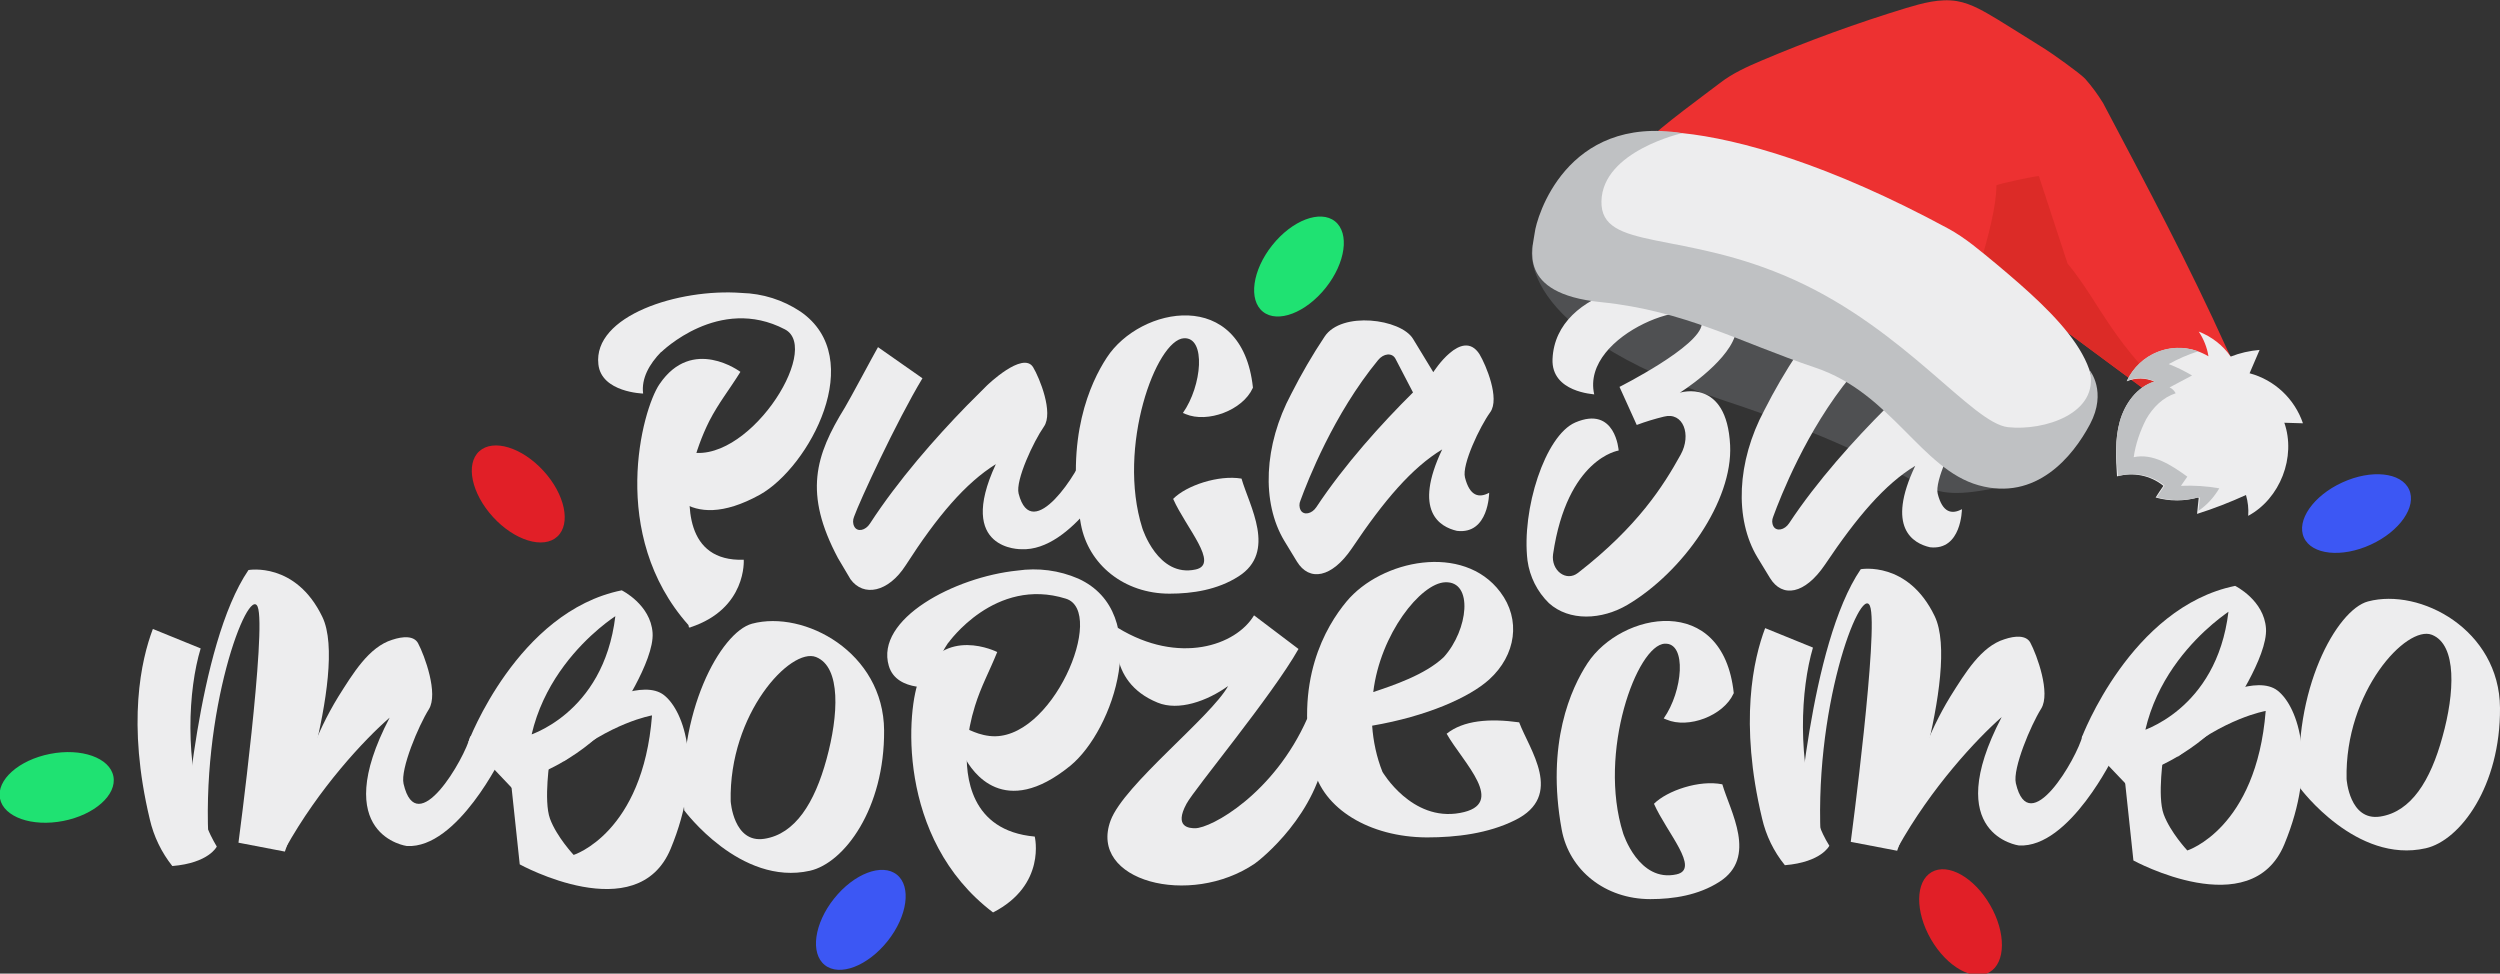 <?xml version="1.0" encoding="utf-8"?>
<!-- Generator: Adobe Illustrator 27.9.0, SVG Export Plug-In . SVG Version: 6.00 Build 0)  -->
<svg version="1.1" id="Layer_1" xmlns="http://www.w3.org/2000/svg" xmlns:xlink="http://www.w3.org/1999/xlink" x="0px" y="0px"
	 viewBox="0 0 899.5 350.3" style="enable-background:new 0 0 899.5 350.3;" xml:space="preserve">
<rect x="0" y="0" width="899.5" height="350.3" fill="#333333" stroke="none"/>
<style type="text/css">
	.st0{fill:#4F5052;}
	.st1{fill:#EDEDEE;}
	.st2{fill:#ED3131;}
	.st3{fill:#DC2B27;}
	.st4{fill:#BFC1C3;}
	.st5{fill:#E11F27;}
	.st6{fill:#1FE272;}
	.st7{fill:#3C57F4;}
</style>
<g id="Слой_2">
	<g id="Layer_1_00000078018532728000905800000001369713302794807195_">
		<g id="Isolation_Mode">
			<path class="st0" d="M551.4,88c0,0-8.8,30.4,69.2,56.2s65.2,37.2,94.9,31.9s23.5-17.5,3.7-31.6S551.4,88,551.4,88z"/>
			<path class="st1" d="M270.6,224.4c-11.3,3-27.3,32.2-24.4,67.2c0,0,20.2,27.3,45.2,21.7c12.4-2.8,26.9-22.4,26.7-50.5
				S289.4,219.4,270.6,224.4z M297.4,273.1c-4.3,15.8-11.3,27-22.4,28.7s-12.1-13.5-12.1-13.5c-0.7-31.5,21.6-55.5,30.7-51.9
				S301.7,257.4,297.4,273.1z"/>
			<path class="st1" d="M190.9,290.6L168.5,267c0,0,17.6-47,55.2-54.6c0,0,10.4,5.1,11.1,15.3s-13.1,30.4-13.1,30.4
				s-12.4,16.5-36.1,23.2l3.8-16.4c0,0,27.7-7.5,32-43.2C221.4,221.8,182.5,246,190.9,290.6z"/>
			<path class="st1" d="M197.9,272.7c0,0-2.4,15.4,0,21.9s8.5,13,8.5,13s24.9-7.8,28.2-50.2c0,0-14.9,2.5-31.8,16.6l12.4-20.8
				c0,0,16.3-8.9,23.7-3.1s14.4,26.4,2.4,55.3S187,311,187,311l-4.3-40.4L197.9,272.7z"/>
			<path class="st1" d="M72.2,233.3l-17.2-7c-4.2,11.1-9.4,33.8-1.1,68.5c1.4,6.1,4.2,11.9,8.1,16.8c13.2-1.1,16-7,16-7
				c-1.6-2.7-3-5.5-4.1-8.5C66.3,273.8,67.7,248.2,72.2,233.3z"/>
			<path class="st1" d="M66.4,300.9c0,0,4.5-68.7,23-95.8c0,0,17-3.1,26.6,16.9s-13.5,84.4-13.5,84.4l-16.7-3.2
				c0,0,10.2-77,6.9-84.9s-20.9,37.4-17.5,87.2L66.4,300.9z"/>
			<path class="st1" d="M169.2,264.9c-2,8-19.2,37.9-24,17.1c-1.2-5.3,5.4-20.9,9.1-26.8c3.5-5.6-1.5-19.3-3.9-23.8l0,0
				c-1.5-2.7-5.4-2.5-9.3-1.2c-8.4,2.6-14.1,12.1-19.4,20.5c-4.1,6.7-7.5,13.8-10.2,21.2l-8.9,33.5c12.1-21.8,28.6-39.4,37.6-47.2
				c-22.2,42.5,6.2,46.2,6.2,46.2c18.3,1,34.4-32.7,34.4-32.7C180.8,271.4,169.2,264.9,169.2,264.9z"/>
			<path class="st1" d="M595.1,289.2c4.6,10.4,16.8,23.5,8.1,25.4c-13.6,3-19.2-14.8-19.2-14.8c-9.2-29.1,5-67.8,15-68.2
				c8-0.4,6.5,17.1-0.4,26.9l1,0.4c7.9,3.4,20.5-1.4,24.1-9.3c0.1-0.1,0.1-0.2,0.1-0.3c-3.9-36.3-40.5-29.1-52.6-10.7
				c-5.9,9-15,28.8-9.3,59.9c2.7,14.6,15.6,25,31.9,25c8.3,0,17.3-1.4,24.8-6.2c13.9-8.8,3.9-25.4,1.1-35.1
				C611.4,280.5,599.8,284.5,595.1,289.2z"/>
			<path class="st1" d="M852,216.4c-11.3,3-27.3,32.1-24.4,67.2c0,0,20.2,27.3,45.2,21.6c12.4-2.8,26.9-22.4,26.7-50.5
				S870.8,211.4,852,216.4z M878.8,265.1c-4.3,15.8-11.3,27-22.4,28.7s-12.1-13.5-12.1-13.5c-0.7-31.5,21.6-55.5,30.7-51.9
				S883.2,249.4,878.8,265.1L878.8,265.1z"/>
			<path class="st1" d="M771.5,289l-22.5-23.6c0,0,17.6-46.9,55.2-54.6c0,0,10.4,5.1,11.1,15.3s-13.2,30.4-13.2,30.4
				s-12.3,16.5-36.1,23.2l3.8-16.4c0,0,27.7-7.5,32-43.2C802,220.2,763.1,244.4,771.5,289z"/>
			<path class="st1" d="M778.5,271.1c0,0-2.4,15.4,0,21.9s8.5,13,8.5,13s24.8-7.8,28.2-50.2c0,0-14.9,2.5-31.8,16.6l12.4-20.8
				c0,0,16.3-8.9,23.7-3.1s14.4,26.4,2.4,55.3s-54.3,5.8-54.3,5.8l-4.3-40.4L778.5,271.1z"/>
			<path class="st1" d="M652.3,233l-17.2-7c-4.2,11.1-9.4,33.8-1.1,68.5c1.4,6.1,4.2,11.9,8.2,16.8c13.2-1.1,16-7,16-7
				c-1.7-2.7-3-5.5-4.1-8.5C646.5,273.5,647.9,248,652.3,233z"/>
			<path class="st1" d="M646.5,300.6c0,0,4.5-68.7,23-95.8c0,0,17-3.1,26.6,16.9s-13.5,84.4-13.5,84.4l-16.7-3.2
				c0,0,10.2-77,6.9-84.9s-20.9,37.4-17.5,87.2L646.5,300.6z"/>
			<path class="st1" d="M749.3,264.7c-2,8-19.2,37.9-24,17.1c-1.2-5.3,5.4-20.9,9.1-26.8c3.5-5.6-1.5-19.3-3.9-23.8l0,0
				c-1.5-2.7-5.4-2.5-9.3-1.2c-8.4,2.6-14.1,12.1-19.4,20.5c-4.1,6.7-7.5,13.8-10.2,21.2l-8.9,33.5c12.1-21.8,28.6-39.4,37.5-47.2
				c-22.2,42.5,6.2,46.2,6.2,46.2c18.3,1,34.4-32.7,34.4-32.7C760.9,271.1,749.3,264.7,749.3,264.7z"/>
			<path class="st1" d="M546.6,259.9c-10.8-1.5-20.1-0.7-26.1,4.1c5.9,10.4,22,25.4,4.8,28.5c-17.4,3.2-27.9-14.8-27.9-14.8
				c-2.1-5.3-3.3-10.9-3.7-16.6c19.8-3.4,35-10.2,42.1-16.6c9.7-8.8,11.5-21.6,4-31.5c-13.3-17.7-42.8-11.6-55.3,3.4
				c-7.5,9-19.2,28.8-11.9,59.9c3.4,14.6,20,24.9,40.8,25c10.6,0,22.1-1.4,31.7-6.2C563,286.3,550.2,269.6,546.6,259.9z M520,209.5
				c10.2-0.4,8.3,17.1-0.5,26.9c-6.7,6.4-18.5,10.3-25.4,12.6C496.6,228.1,511.2,209.8,520,209.5L520,209.5z"/>
			<path class="st1" d="M388,208.2c-6.9-3-14.5-4-22-2.9l0,0c-22.5,2.3-51.2,17.4-46.2,34.3c2.9,9.8,17.6,7.5,17.6,7.5
				c-1.6-5.2,0.3-10.8,3.8-15.9v0.1c0,0,16.8-23.9,42.3-15.9c14.8,4.6-5.1,52.1-27.5,49.4c-5.9-0.7-8.8-3.6-10.9-3.1
				c-1.7,0.4,1.2,9.3,1.9,10.7c2.8,5.3,14.2,22.5,38,3.2C400.8,262.8,414.9,220.5,388,208.2z"/>
			<path class="st1" d="M372.3,301c-23.3-2.1-25-21.8-24.4-32.1c0.4-5.1,1.4-10.1,2.9-14.9c2.2-7.1,5.1-12.2,8-19.4
				c0,0-19.3-9.8-27.9,9.4c-4.6,10.2-8.8,57.6,26.4,84.3C376.6,318.4,372.3,301,372.3,301z"/>
			<path class="st1" d="M422.1,179.5c4.6,10.4,16.8,23.5,8.1,25.4c-13.6,3-19.2-14.9-19.2-14.9c-9.2-29.1,5-67.8,15-68.3
				c8-0.4,6.5,17.1-0.4,26.9l1,0.4c7.9,3.3,20.5-1.4,24.1-9.3c0.1-0.1,0.1-0.2,0.1-0.3c-3.9-36.3-40.6-29.2-52.6-10.7
				c-5.9,9-15,28.8-9.3,59.9c2.7,14.6,15.6,25,31.9,25c8.3,0,17.3-1.4,24.8-6.2c13.9-8.8,3.9-25.4,1.1-35.2
				C438.4,170.8,426.8,174.7,422.1,179.5z"/>
			<path class="st1" d="M390.5,162.2c-2,7.1-19.2,34.1-24,15.4c-1.2-4.8,5.4-18.8,9.1-24.1c3.5-5-1.5-17.4-3.9-21.4l0,0
				c-3.7-5.9-16.6,6.6-16.6,6.6l-7.3,7.3c-11.2,11.5-24.6,26.7-34.8,42.4c-1.6,2.5-4.5,3.1-5.6,1.1c-0.6-1.1-0.6-2.4-0.1-3.6
				c1.9-5.4,15.2-34.2,24.6-49.8l-16-11.2c-1.5,2.6-10.3,19.1-11.9,21.7c-10.7,17.3-14.9,30.9-2.5,54.2l4.5,7.6
				c4.7,6.5,13.6,4.7,19.8-4.9c11.5-17.9,21.6-29.7,32.5-36.5l0,0c-14.5,31.2,9.2,30.6,9.2,30.6c18.3,0.9,34.4-29.4,34.4-29.4
				C402,168.1,390.5,162.2,390.5,162.2z"/>
			<path class="st1" d="M558.6,129.2c1.1-25.8,40.7-32.5,61.4-25.2c7,2.5,5.9,11.8,4.2,17c-3.4,10-19.8,20.3-19.8,20.3
				s16.9-5.5,18.1,18.9c1,20.1-17,45.6-36.9,57.4c-9.3,5.5-21,6-28.3-0.6c-4.2-4.1-6.9-9.5-7.7-15.3c-2.2-18.3,6.3-45,17.2-49.7
				c14.5-6.2,15.6,10.1,15.6,10.1s-18.5,2.7-23.6,37.3c-0.8,5.8,4.7,10.1,9,6.7c21.5-16.7,30.7-31.3,36.9-42.5
				c4-7.2,0.9-15.5-6-13.7c-3.3,0.8-6.6,1.8-9.8,3l-6.2-13.7c0,0,29-14.6,29.6-22.6c1-12-43.7,3.2-38.7,25.3
				C573.6,141.8,558.1,141.2,558.6,129.2z"/>
			<path class="st1" d="M288,112.1c-6.3-4.2-13.6-6.5-21.2-6.7l0,0c-22.6-1.7-53.5,8.2-51.5,25.7c1.1,10.1,16.1,10.5,16.1,10.5
				c-0.7-5.4,2.2-10.6,6.5-15v0.1c0,0,20.8-20.6,44.5-8.2c13.7,7.1-14.2,50.4-35.7,43.8c-5.7-1.7-8-5.1-10.2-5
				c-1.7,0.1-0.4,9.4,0,10.9c1.8,5.7,10.1,24.6,36.9,9.8C291.1,168.1,312.4,128.9,288,112.1z"/>
			<path class="st1" d="M267.6,201.4c-21.2,0.7-20.7-20.3-18.6-32.8c1.4-5.9,3.5-11.7,6.2-17.1c3.4-6.6,7.1-11.1,11.2-17.7
				c0,0-17.3-13-29.1,4.4c-6.3,9.2-18.5,54.2,10.4,86.7l0.2,0.9l0.4-0.1l0.1,0.2c0,0,0-0.1,0-0.2C268.8,219,267.6,201.4,267.6,201.4
				z"/>
			<path class="st1" d="M535.8,177.3L535.8,177.3c-3.7,2-7,1.2-8.7-5.5c-1.2-4.6,5.4-18.4,9.1-23.5c3.5-4.9-1.5-16.9-3.9-20.9l0,0
				c-6.3-9.7-16.6,6.5-16.6,6.5l-7.3-12c-4.4-7.2-25.7-10-31.8-0.8c-4.4,6.6-8.4,13.5-12,20.6c-9.9,18.5-10.8,39.1-2.5,52.9l4.5,7.4
				c4.5,7.4,12.6,5.9,19.8-4.7c11.6-17.3,21.6-29,32.5-35.6l0,0c-10.6,22.3-0.8,27.9,5.3,29.3C535.7,192.4,535.8,177.3,535.8,177.3z
				 M473.6,182.5c-1.6,2.4-4.5,3-5.6,1.1c-0.6-1.1-0.6-2.4-0.1-3.5c2.6-7.1,11.9-31,27.9-50.5c2-2.5,5.1-2.8,6.3-0.5l6.3,12.1
				C497.2,152.3,483.8,167.1,473.6,182.5L473.6,182.5z"/>
			<path class="st1" d="M705.9,183.2L705.9,183.2c-3.7,2-7,1.2-8.7-5.5c-1.2-4.6,5.4-18.3,9.1-23.5c3.5-4.9-1.5-16.9-3.9-20.9l0,0
				c-6.3-9.7-16.6,6.5-16.6,6.5l-7.3-12c-4.4-7.2-25.7-10-31.7-0.8c-4.4,6.6-8.4,13.5-12,20.6c-9.9,18.5-10.8,39.1-2.5,52.9l4.5,7.4
				c4.5,7.4,12.6,5.9,19.8-4.7c11.6-17.3,21.6-29,32.5-35.6l0,0c-10.6,22.3-0.8,27.9,5.3,29.3C705.8,198.2,705.9,183.2,705.9,183.2z
				 M643.7,188.3c-1.6,2.4-4.5,3-5.6,1.1c-0.6-1.1-0.6-2.3-0.1-3.5c2.6-7.1,11.9-31,27.9-50.5c2.1-2.5,5.1-2.8,6.3-0.5l6.3,12
				C667.2,158.2,653.8,173,643.7,188.3z"/>
			<path class="st1" d="M470.4,258.4C458.4,285.6,435.8,298,430,298c-2,0-7.7-0.3-3.1-8.8c2.9-5.4,30.8-38.9,40.3-55.7l-16-12.1l0,0
				c-6.5,10.9-27.1,17.9-49,4.5c0,0-4.8,19.1,14.3,26.9c7.5,3.1,17.8-0.5,25.4-6c-6.2,11.2-37.5,35.5-42.3,48.4
				c-8.1,21.8,28.5,31.4,51.9,15.5c2-1.4,22.8-17.8,25.7-41.8C473.8,264.8,473.7,262.5,470.4,258.4z"/>
			<g id="fabric">
				<path class="st2" d="M806.2,168.4c-0.3-1.1-25-21.3-26-21.9l-40.8-30.2c3,22,2.7,28.3-7.3,48L576.5,86.2
					c8.5-15.3,5.5-22,16.4-35.6c3.2-4,21.9-17.6,25.9-20.7c4.5-3.5,9.8-5.9,15-8.1c17-7.2,34.3-13.5,52-18.9
					c6-1.8,12.2-3.5,18.3-2.5c5.3,0.9,10.1,3.9,14.8,6.7c8.6,5.3,8.5,5.3,17,10.6c2.4,1.5,12.4,8.6,14.3,10.6
					c2.4,2.7,4.6,5.7,6.5,8.8c15.9,30.1,30.6,57.6,44.6,88.6c0.7,1.6,13.3,26.4,13.4,28.1"/>
				<path class="st3" d="M716,160c-1.1,3.4-2.5,6.8-4.2,10l9.3-7.8c10-19.7,21.3-23.9,18.3-45.9l40.8,30.2
					c0.9,0.7,26.9,22.3,26.9,22.3s-21.9-22.6-22-22.6c-25.3-22.4-29.3-37-41.2-51.4l-10.3-31.4c-0.1-0.4-15.3,2.9-15.3,3.3
					c0,14.5-10.9,42.4-16.7,64.5"/>
			</g>
			<g id="fur_ball">
				<path class="st1" d="M790.8,179c-5,1.4-10.2,1.4-15.2,0c0.9-1.4,1.8-2.8,2.8-4.2c-4.7-3.8-10.9-5-16.7-3.4
					c-0.4-6.6-0.8-13.3,1-19.7s6.1-12.4,12.5-14.4c-3.2-1.4-6.8-1.5-10-0.1c4.8-10.3,17-14.9,27.3-10.1c0.7,0.3,1.4,0.7,2.1,1.1
					c-0.5-3.2-1.7-6.2-3.5-8.9c4.6,1.8,8.7,4.9,11.5,9c3.3-1.3,6.8-2.1,10.4-2.4l-3.6,8.4c9,2.4,16.2,9.2,19.2,18l-6.7-0.2
					c4.3,12.3-1.5,27.3-13,33.5c0.2-2.5-0.1-5.1-0.8-7.5c-5.7,2.6-11.6,4.9-17.6,6.8l0.6-5.8"/>
				<path class="st4" d="M762.7,151.6c1.8-6.4,6.1-12.4,12.5-14.4c-3.2-1.4-6.8-1.5-10-0.1c4.5-9.7,15.6-14.4,25.7-10.7
					c-3.7,1.2-7.2,2.7-10.6,4.6c2.9,1.1,5.7,2.5,8.4,4.1l-8.1,4.3c1,0.4,1.7,1.2,2.2,2.1c-4.6,1.5-8.2,5.1-10.6,9.3
					c-2.2,4.3-3.8,8.9-4.5,13.7c6.9-1.5,13.5,2.8,19.3,7l-2.3,3.3c4.6-0.2,9.3,0.1,13.8,0.9c-1.9,3.2-4.4,6-7.5,8.1
					c0.2-1.6,0.3-3.1,0.5-4.7l-0.3-0.2c-5,1.4-10.2,1.4-15.2,0c0.9-1.4,1.9-2.8,2.8-4.2c-4.7-3.8-10.9-5-16.7-3.4
					C761.3,164.8,760.9,158,762.7,151.6z"/>
			</g>
			<g id="fur">
				<path class="st1" d="M605.3,47.9C625.6,50,658,59,700.9,82.2c6.3,3.4,11.8,8.2,17.4,12.8c22,18.4,43.8,38.6,31.1,57.9
					c-15.4,28.3-31.2,21.8-38.1,19.8c-11.8-3.4-25.1-21.6-34.4-29.4c-7.5-6.4-29.5-21.3-89.1-34.3c-20.8-4.1-35.4-5.9-34-21.2
					c0.4-5.2,2-10.2,4.5-14.7C563.9,62.9,572.8,45,605.3,47.9z"/>
			</g>
			<path class="st4" d="M605.3,47.9c0,0-28.7,6.4-29.1,24.5s29.2,10.1,69.4,28.3s64,51.6,76.9,53s33-4.9,29.4-20.4
				c0,0,6.3,7.6,0.1,19.3s-19.4,27.8-40.1,22s-31.3-33.1-58.7-42.3s-46.8-20.5-77.3-23.6s-24.3-19.8-23.7-25S563.3,41.2,605.3,47.9z
				"/>
			
				<ellipse transform="matrix(0.738 -0.675 0.675 0.738 -71.11 172.327)" class="st5" cx="186.4" cy="177.8" rx="12.3" ry="20.8"/>
			
				<ellipse transform="matrix(0.623 -0.782 0.782 0.623 101.125 401.738)" class="st6" cx="467.5" cy="95.9" rx="20.8" ry="12.3"/>
			
				<ellipse transform="matrix(0.623 -0.782 0.782 0.623 -142.124 367.014)" class="st7" cx="309.8" cy="331" rx="20.8" ry="12.3"/>
			
				<ellipse transform="matrix(0.981 -0.192 0.192 0.981 -54.129 9.235)" class="st6" cx="20.5" cy="283.4" rx="20.8" ry="12.3"/>
			
				<ellipse transform="matrix(0.909 -0.417 0.417 0.909 0.418 370.649)" class="st7" cx="847.7" cy="184.4" rx="20.8" ry="12.3"/>
			<ellipse transform="matrix(0.866 -0.5 0.5 0.866 -71.371 397.154)" class="st5" cx="705.4" cy="331.8" rx="12.3" ry="20.8"/>
		</g>
	</g>
</g>
</svg>
